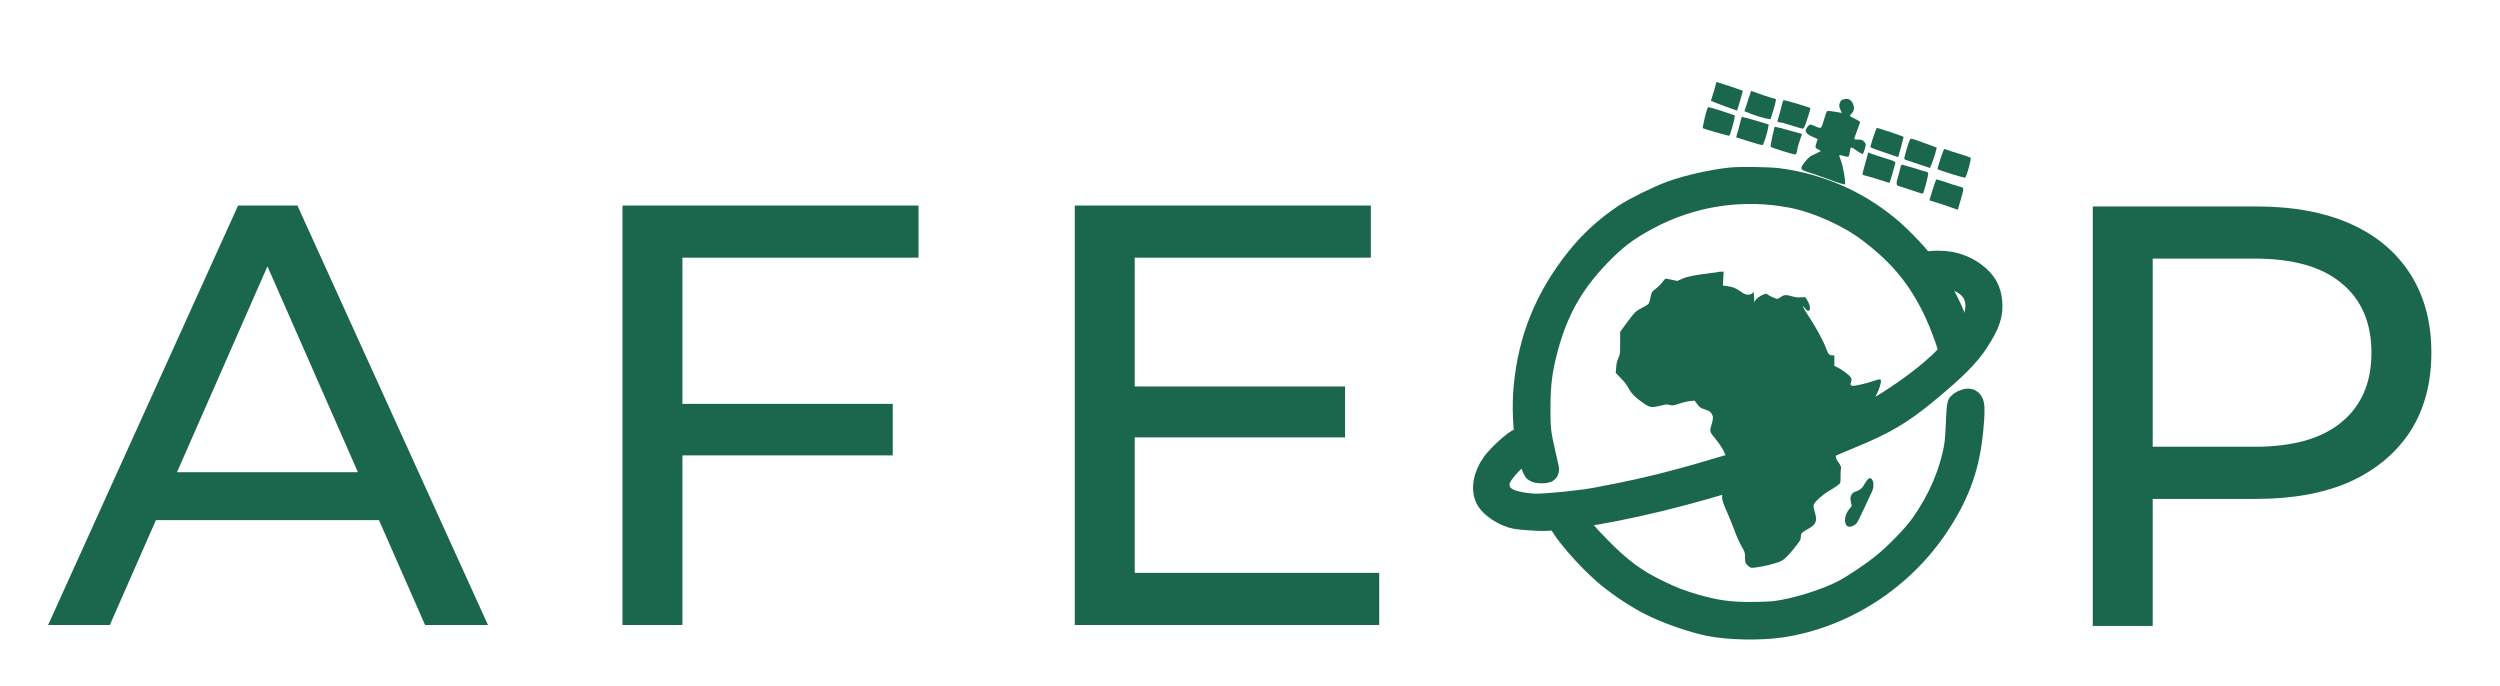 <svg width="448" height="123" viewBox="0 0 448 123" fill="none" xmlns="http://www.w3.org/2000/svg">
<path d="M8.621 112L42.664 36.826H53.296L87.447 112H76.171L45.779 42.84H50.075L19.683 112H8.621ZM23.119 93.206L26.019 84.615H68.331L71.445 93.206H23.119ZM121.213 72.373H159.982V81.608H121.213V72.373ZM122.287 112H111.548V36.826H164.599V46.169H122.287V112ZM202.376 69.258H241.037V78.386H202.376V69.258ZM203.343 102.657H247.158V112H192.603V36.826H245.655V46.169H203.343V102.657Z" fill="#1A674E"/>
<path d="M375.025 112.17V36.996H404.343C410.93 36.996 416.55 38.034 421.203 40.11C425.857 42.186 429.437 45.193 431.943 49.131C434.448 53.069 435.701 57.758 435.701 63.199C435.701 68.641 434.448 73.33 431.943 77.268C429.437 81.134 425.857 84.141 421.203 86.288C416.55 88.365 410.93 89.403 404.343 89.403H380.931L385.764 84.356V112.17H375.025ZM385.764 85.429L380.931 80.06H404.021C410.894 80.06 416.084 78.592 419.592 75.657C423.172 72.721 424.962 68.569 424.962 63.199C424.962 57.83 423.172 53.677 419.592 50.742C416.084 47.806 410.894 46.339 404.021 46.339H380.931L385.764 40.969V85.429Z" fill="#1A674E"/>
<path d="M310.22 32.288C306.898 32.629 302.569 33.607 299.604 34.678C297.137 35.593 293.117 37.564 291.332 38.744C287.996 40.978 285.202 43.524 282.843 46.488C277.256 53.518 274.292 60.828 273.501 69.581C273.206 72.886 273.392 77.077 273.997 80.212C274.261 81.562 274.944 83.812 275.192 84.123C275.27 84.247 275.704 84.324 276.248 84.324C277.117 84.324 277.163 84.309 277.086 83.967C277.039 83.781 276.775 82.57 276.48 81.298C275.642 77.651 275.549 76.813 275.565 72.995C275.58 68.867 275.891 66.337 276.868 62.597C278.669 55.706 281.462 50.709 286.304 45.65C289.222 42.608 291.395 40.947 295.104 38.961C303.112 34.647 312.253 33.265 321.161 34.988C325.817 35.904 331.466 38.449 335.206 41.32C340.731 45.541 344.005 49.514 346.892 55.458C347.839 57.413 349.22 61.045 349.422 62.054C349.468 62.349 349.561 62.597 349.608 62.597C349.856 62.597 351.346 61.417 351.346 61.216C351.346 60.75 350.555 58.407 349.732 56.389C348.754 54.046 347.202 51.237 345.387 48.552C343.928 46.41 340.591 42.856 338.077 40.792C332.537 36.261 325.987 33.405 318.786 32.427C317.188 32.194 311.865 32.117 310.22 32.288Z" fill="#1A674E" stroke="#1A674E" stroke-width="4.559"/>
<path d="M306.587 18.061C307.579 18.506 310.438 19.543 311.28 19.828C311.544 19.056 311.835 18.061 312.329 16.269C311.101 15.811 309.485 15.273 307.579 14.68C307.329 15.811 306.79 17.428 306.587 18.061Z" fill="#1A674E"/>
<path d="M305.495 21.093C305.271 22.076 305.101 22.916 305.114 22.945C305.171 23.072 309.746 24.382 309.888 24.319C310.029 24.256 310.693 22.006 310.822 21.151L310.884 20.681L308.585 19.904C307.311 19.486 306.186 19.172 306.087 19.216C305.987 19.26 305.72 20.109 305.495 21.093Z" fill="#1A674E"/>
<path d="M312.6 19.932C314.331 20.661 315.948 21.2 317.281 21.365C317.693 19.932 318.104 19.044 318.255 17.754C317.026 17.428 315.409 16.889 313.798 16.29C313.254 17.967 313.254 17.967 312.6 19.932Z" fill="#1A674E"/>
<path d="M312.007 21.321C311.957 21.513 311.747 22.338 311.53 23.148L311.11 24.609L313.405 25.337C314.658 25.747 315.77 26.033 315.855 25.995C316.04 25.913 316.71 23.831 316.865 22.845L316.951 22.314L316.259 22.095C314.992 21.691 312.33 20.939 312.212 20.941C312.135 20.959 312.051 21.115 312.007 21.321Z" fill="#1A674E"/>
<path d="M319.285 18.896C319.18 19.385 318.955 20.215 318.793 20.729C318.623 21.263 318.511 21.738 318.543 21.809C318.568 21.865 318.767 21.93 318.989 21.933C319.191 21.928 320.124 22.192 321.055 22.491C321.98 22.776 322.865 23.044 323.024 23.058C323.238 23.082 323.428 22.708 323.881 21.284C324.204 20.291 324.451 19.433 324.425 19.377C324.362 19.235 319.754 17.889 319.598 17.958C319.541 17.984 319.396 18.422 319.285 18.896Z" fill="#1A674E"/>
<path d="M317.6 24.456C317.406 25.392 317.264 26.219 317.296 26.29C317.372 26.46 321.455 27.734 321.736 27.677C321.862 27.655 322.002 27.321 322.054 26.941C322.16 26.265 322.25 25.97 322.706 24.629L322.922 24.006L321.426 23.585C319.539 23.049 318.124 22.694 318.039 22.732C317.996 22.75 317.802 23.534 317.6 24.456Z" fill="#1A674E"/>
<path d="M329.699 18.439C329.542 18.849 329.558 19.114 329.779 19.61L330.056 20.234L328.843 20.027C328.181 19.914 327.558 19.851 327.445 19.902C327.346 19.946 327.102 20.581 326.902 21.315C326.703 22.05 326.449 22.74 326.341 22.84C326.216 22.98 325.879 22.909 325.26 22.624C324.388 22.231 324.367 22.223 324.01 22.603C323.251 23.417 323.485 23.941 324.854 24.538L325.72 24.917L325.501 25.609C325.242 26.438 325.261 26.48 325.838 26.784C326.082 26.913 326.291 27.041 326.304 27.069C326.31 27.083 325.855 27.32 325.274 27.579C324.367 27.983 324.137 28.153 323.482 28.971C322.474 30.218 322.534 30.429 324.132 30.89C324.818 31.094 326.528 31.692 327.956 32.228C329.609 32.851 330.583 33.131 330.63 33.008C330.772 32.639 330.275 29.769 329.92 28.857C329.713 28.354 329.574 27.889 329.598 27.828C329.622 27.766 329.946 27.809 330.343 27.938C330.734 28.052 331.12 28.118 331.22 28.074C331.319 28.03 331.441 27.619 331.504 27.149C331.658 26.197 331.574 26.2 332.97 27.159C333.367 27.441 333.741 27.631 333.811 27.6C333.868 27.575 334.04 27.158 334.18 26.671C334.411 25.855 334.401 25.757 334.049 25.387C333.778 25.083 333.532 24.989 333.031 25.008C332.669 25.034 332.338 24.977 332.306 24.906C332.275 24.835 332.508 24.137 332.806 23.358C333.126 22.588 333.344 21.896 333.319 21.839C333.288 21.768 332.868 21.513 332.392 21.284C331.916 21.054 331.509 20.827 331.491 20.785C331.472 20.742 331.62 20.54 331.802 20.34C332.29 19.834 332.356 19.295 332.047 18.6C331.712 17.849 331.183 17.575 330.458 17.779C330.001 17.897 329.864 18.009 329.699 18.439Z" fill="#1A674E"/>
<path d="M335.681 24.595C335.376 25.512 335.153 26.308 335.178 26.365C335.229 26.478 336.767 27.034 339.259 27.861L340.156 28.158L340.651 26.409C340.917 25.441 341.121 24.603 341.124 24.533C341.114 24.436 336.44 22.864 336.298 22.927C336.27 22.94 335.993 23.692 335.681 24.595Z" fill="#1A674E"/>
<path d="M334.606 28.012C334.512 28.411 334.265 29.268 334.077 29.913C333.874 30.564 333.735 31.169 333.773 31.254C333.811 31.339 334.159 31.473 334.552 31.553C334.924 31.625 335.986 31.951 336.897 32.242C337.8 32.553 338.568 32.789 338.596 32.776C338.653 32.751 339.497 29.878 339.643 29.252C339.704 28.97 339.473 28.869 337.719 28.325C336.636 27.992 335.52 27.622 335.254 27.52L334.784 27.305L334.606 28.012Z" fill="#1A674E"/>
<path d="M342.217 25.096C342.058 25.388 341.298 27.952 341.246 28.332C341.233 28.456 341.345 28.593 341.489 28.648C341.626 28.689 342.68 29.035 343.802 29.419L345.856 30.102L346.23 29.187C346.433 28.689 346.699 27.875 346.833 27.373L347.069 26.453L344.936 25.67C342.49 24.754 342.394 24.729 342.217 25.096Z" fill="#1A674E"/>
<path d="M340.543 30.071C340.487 30.402 340.305 31.061 340.158 31.534C340.006 31.992 339.875 32.577 339.879 32.813C339.874 33.223 339.928 33.267 340.84 33.524C341.368 33.679 342.402 34.017 343.127 34.272C343.859 34.541 344.517 34.724 344.588 34.692C344.71 34.621 345.423 32.027 345.527 31.267C345.571 30.908 345.517 30.864 345.036 30.738C344.727 30.655 343.712 30.359 342.781 30.06C341.835 29.768 340.978 29.521 340.868 29.502C340.743 29.49 340.614 29.734 340.543 30.071Z" fill="#1A674E"/>
<path d="M347.721 28.478C347.408 29.416 347.184 30.246 347.209 30.303C347.278 30.459 351.951 31.912 352.156 31.837C352.397 31.73 353.301 28.457 353.136 28.276C353.043 28.181 352.099 27.854 351.043 27.543C349.98 27.217 348.987 26.895 348.817 26.818C348.655 26.72 348.469 26.684 348.412 26.709C348.341 26.741 348.034 27.54 347.721 28.478Z" fill="#1A674E"/>
<path d="M346.307 34.058L345.752 35.902L347.054 36.307C347.78 36.528 348.937 36.913 349.607 37.158L350.852 37.589L351.299 35.997C352.031 33.446 352.076 33.698 350.964 33.377C350.429 33.242 349.354 32.888 348.547 32.602C347.746 32.33 347.046 32.132 346.99 32.157C346.933 32.182 346.623 33.051 346.307 34.058Z" fill="#1A674E"/>
<path d="M345.813 47.306C345.636 47.506 345.83 48.836 346.057 48.98C346.156 49.061 346.695 49.143 347.246 49.194C352.408 49.571 355.112 52.196 354.303 56.083C354.011 57.552 353.514 58.496 352.045 60.478C349.599 63.755 346.593 66.588 342.251 69.707C339.606 71.609 336.768 73.394 335.407 74.031C334.697 74.359 333.424 74.972 332.585 75.375C331.746 75.777 330.541 76.307 329.898 76.553C329.256 76.8 328.367 77.162 327.932 77.357C325.669 78.372 322.493 79.66 319.19 80.901C317.394 81.581 315.057 82.315 313.238 82.77C312.188 83.042 310.095 83.631 308.592 84.07C304.058 85.418 303.734 85.511 301.446 86.135C296.295 87.53 292.188 88.457 286.026 89.605C283.244 90.126 276.984 90.753 275.069 90.702C273.214 90.646 270.955 90.19 270.085 89.686C268.991 89.052 268.502 88.404 268.327 87.421C268.212 86.72 268.224 86.385 268.452 85.786C268.843 84.701 270.446 82.842 272.088 81.525C273.617 80.296 273.667 80.185 273.165 79.265C272.922 78.804 272.842 78.766 272.491 78.893C271.568 79.213 268.816 81.702 267.749 83.158C266.177 85.332 265.762 87.844 266.744 89.474C267.276 90.391 268.783 91.514 270.269 92.123C271.251 92.54 271.775 92.624 274.035 92.792C276.402 92.964 276.962 92.954 279.664 92.683C287.436 91.874 298.5 89.417 309.697 86.021C311.757 85.39 314.716 84.517 316.247 84.061C319.811 83.007 323.057 81.817 326.265 80.389C327.658 79.764 330.13 78.713 331.746 78.051C337.73 75.587 340.663 73.838 345.311 69.991C350.267 65.887 352.608 63.529 354.248 60.985C356.229 57.906 356.765 56.291 356.553 54.023C356.345 51.951 355.575 50.619 353.753 49.224C352.522 48.286 350.938 47.611 349.378 47.328C348.144 47.118 345.96 47.109 345.813 47.306Z" fill="#1A674E" stroke="#1A674E" stroke-width="4.484"/>
<path d="M351.875 72.142C351.611 72.266 351.332 72.452 351.239 72.561C351.145 72.67 351.037 74.035 350.99 75.711C350.928 77.325 350.788 79.281 350.649 80.057C349.795 84.868 347.747 89.663 344.627 94.102C343.153 96.182 339.909 99.534 337.38 101.551C335.471 103.072 332.165 105.276 330.427 106.176C327.323 107.79 321.984 109.466 318.368 109.947C317.608 110.056 315.544 110.149 313.79 110.149C310.019 110.165 307.505 109.823 303.997 108.83C301.235 108.054 299.605 107.433 296.827 106.067C292.854 104.127 290.263 102.203 286.6 98.494C284.21 96.073 282.86 94.505 281.867 92.984C281.494 92.395 281.091 91.929 280.967 91.929C280.516 91.929 279.492 92.426 279.492 92.643C279.492 94.071 284.707 100.17 288.571 103.274C290.759 105.043 293.755 106.983 296.051 108.132C298.845 109.528 303.346 111.096 306.263 111.701C309.74 112.415 315.451 112.524 319.191 111.965C330.411 110.273 340.856 103.491 347.188 93.792C350.835 88.236 352.527 83.425 353.132 76.953C353.582 72.08 353.427 71.459 351.875 72.142Z" fill="#1A674E" stroke="#1A674E" stroke-width="4.559"/>
<path d="M307.947 48.734C307.922 48.759 307.135 48.871 306.209 48.984C303.484 49.321 302.321 49.559 301.421 49.971L300.571 50.347L299.608 50.147C299.07 50.022 298.57 49.934 298.495 49.934C298.42 49.934 298.145 50.222 297.895 50.559C297.645 50.909 297.107 51.447 296.695 51.747C296.107 52.209 295.957 52.397 295.894 52.785C295.844 53.035 295.732 53.535 295.632 53.885C295.457 54.523 295.444 54.535 294.369 55.098C293.106 55.748 293.006 55.848 291.468 57.911L290.331 59.461V61.474C290.331 63.387 290.306 63.537 290.006 64.187C289.781 64.662 289.655 65.175 289.618 65.85L289.543 66.826L290.481 67.788C291.068 68.388 291.581 69.051 291.831 69.564C292.294 70.476 293.056 71.239 294.544 72.277C295.669 73.052 295.969 73.089 297.657 72.677C298.595 72.439 298.783 72.427 299.22 72.564C299.683 72.714 299.808 72.702 300.871 72.339C301.508 72.127 302.396 71.914 302.846 71.864L303.671 71.789L304.134 72.414C304.484 72.889 304.734 73.102 305.184 73.252C305.509 73.377 305.934 73.527 306.134 73.602C306.572 73.765 306.96 74.365 306.96 74.902C306.96 75.115 306.847 75.653 306.709 76.09C306.334 77.303 306.347 77.378 307.397 78.628C307.91 79.253 308.547 80.179 308.822 80.691C309.31 81.629 310.21 84.142 310.21 84.58C310.21 84.705 309.923 85.417 309.573 86.155C308.272 88.918 308.272 89.056 309.585 91.994C309.923 92.757 310.485 94.169 310.848 95.132C311.198 96.095 311.761 97.358 312.098 97.92C312.686 98.921 312.711 99.008 312.711 99.896C312.711 100.733 312.736 100.846 313.086 101.234C313.299 101.471 313.611 101.696 313.811 101.734C314.261 101.834 316.587 101.396 318.112 100.933C319.162 100.621 319.412 100.483 320.025 99.921C320.638 99.358 321.525 98.295 322.438 97.045C322.613 96.808 322.713 96.482 322.713 96.182C322.713 95.595 322.913 95.37 323.939 94.82C325.439 94.019 325.701 93.407 325.214 91.781C325.026 91.169 324.964 90.706 325.014 90.481C325.151 89.943 326.514 88.706 327.864 87.905C328.527 87.518 329.24 87.043 329.452 86.868C329.827 86.555 329.827 86.543 329.827 85.342C329.827 84.667 329.865 84.029 329.902 83.917C329.99 83.704 329.802 83.304 329.277 82.579C328.94 82.117 328.877 81.554 329.102 80.766C329.215 80.341 329.202 80.254 328.965 80.004L328.702 79.728L329.09 78.991C329.69 77.891 330.365 77.203 332.278 75.74C333.728 74.64 334.141 74.252 334.741 73.427C335.641 72.164 336.654 70.126 336.929 69.038C337.229 67.863 337.129 67.788 335.879 68.226C335.341 68.413 334.453 68.676 333.903 68.801C331.69 69.326 331.453 69.276 331.703 68.438C331.828 68.001 331.828 67.876 331.665 67.626C331.403 67.226 330.177 66.3 329.377 65.888L328.715 65.563V64.625V63.687H328.365C327.839 63.687 327.627 63.462 327.277 62.525C326.677 60.912 325.401 58.599 323.638 55.923C323.063 55.06 322.876 54.498 323.363 55.135C323.776 55.673 324.001 55.81 324.176 55.66C324.476 55.423 324.364 54.66 323.926 53.935L323.513 53.247L322.688 53.285C322.113 53.322 321.625 53.247 321.025 53.072C320.088 52.772 319.6 52.835 319.012 53.297C318.825 53.447 318.587 53.56 318.475 53.56C318.187 53.56 316.762 52.872 316.637 52.672C316.487 52.422 314.399 53.372 314.386 54.31L314.274 54.589L317.337 54.798C319.6 55.135 308.635 53.372 310.248 55.135C311.536 51.247 309.893 53.06 310.248 55.135C310.248 55.135 311.387 54.064 310.187 55.502C310.187 55.502 302.971 61.624 301.421 64.625C300.446 66.525 310.474 54.814 310.187 55.502C310.187 55.502 302.946 55.367 305.184 67.582C304.872 67.582 313.636 84.167 312.811 82.442C310.373 77.365 309.573 75.64 309.198 74.652C308.873 73.827 309.76 73.314 309.198 72.677C307.722 70.976 305.734 69.489 305.184 67.438C304.834 66.125 304.847 63.762 305.197 62.387C305.522 61.174 306.197 59.774 306.947 58.774C307.597 57.911 312.075 59.492 310.187 55.502C311.112 54.939 312.573 54.798 313.574 54.698C314.349 54.623 314.399 54.61 314.386 54.31C314.374 54.135 314.336 53.622 314.324 53.172L314.274 52.347L313.974 52.572C313.499 52.947 312.836 52.885 312.136 52.385C311.086 51.647 310.623 51.434 309.673 51.297L308.747 51.159L308.81 49.922L308.872 48.684H308.435C308.197 48.684 307.972 48.709 307.947 48.734Z" fill="#1A674E"/>
<path d="M334.586 86.043C334.419 86.258 334.18 86.617 334.049 86.855C333.75 87.441 333.368 87.775 332.746 88.002C332.077 88.229 331.898 88.385 331.695 88.875C331.564 89.197 331.564 89.388 331.683 89.974L331.827 90.667L331.301 91.348C330.572 92.292 330.405 93.594 330.919 94.179C331.265 94.585 332.137 94.382 332.699 93.773C332.842 93.63 333.451 92.423 334.049 91.109C334.646 89.794 335.267 88.468 335.423 88.17C335.96 87.154 335.745 85.685 335.04 85.673C334.969 85.673 334.766 85.84 334.586 86.043Z" fill="#1A674E"/>
</svg>
